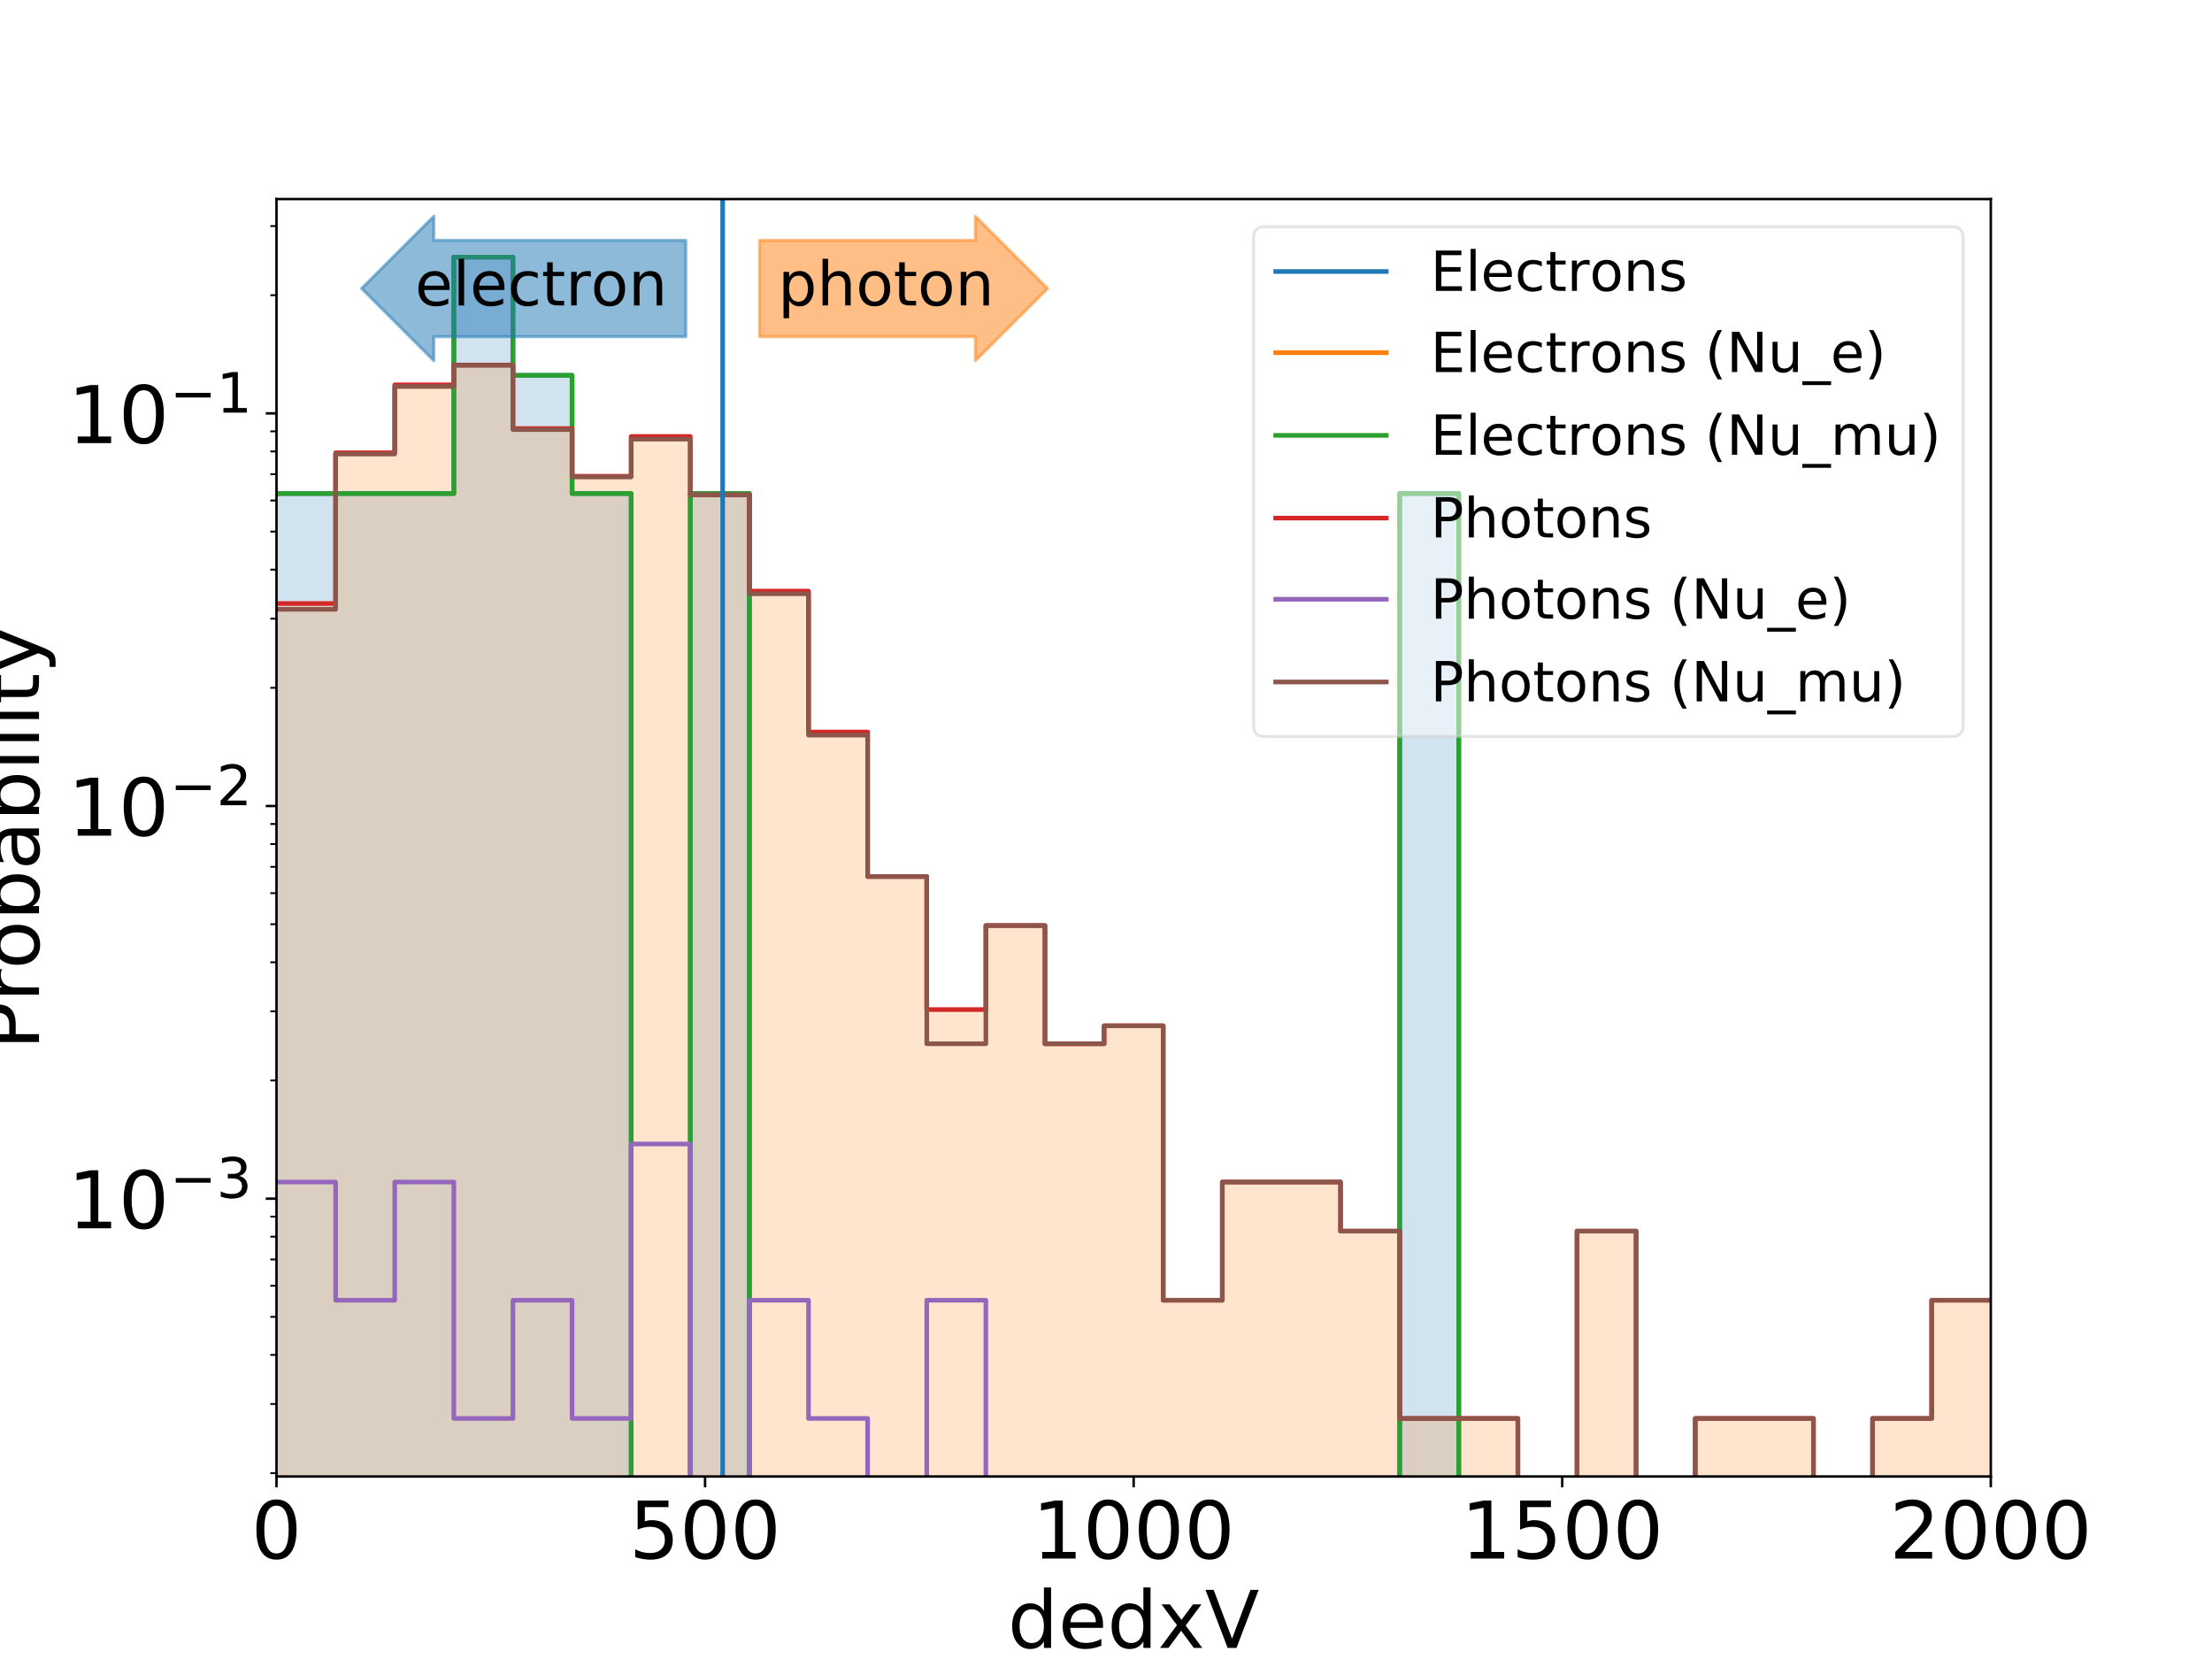 <?xml version="1.0" encoding="utf-8" standalone="no"?>
<!DOCTYPE svg PUBLIC "-//W3C//DTD SVG 1.1//EN"
  "http://www.w3.org/Graphics/SVG/1.1/DTD/svg11.dtd">
<!-- Created with matplotlib (https://matplotlib.org/) -->
<svg height="540pt" version="1.1" viewBox="0 0 720 540" width="720pt" xmlns="http://www.w3.org/2000/svg" xmlns:xlink="http://www.w3.org/1999/xlink">
 <defs>
  <style type="text/css">
*{stroke-linecap:butt;stroke-linejoin:round;}
  </style>
 </defs>
 <g id="figure_1">
  <g id="patch_1">
   <path d="M 0 540 
L 720 540 
L 720 0 
L 0 0 
z
" style="fill:#ffffff;"/>
  </g>
  <g id="axes_1">
   <g id="patch_2">
    <path d="M 90 480.6 
L 648 480.6 
L 648 64.8 
L 90 64.8 
z
" style="fill:#ffffff;"/>
   </g>
   <g id="patch_3">
    <path clip-path="url(#pe521e9d5ad)" d="M 90 127807.599 
L 90 160.644 
L 109.241 160.644 
L 109.241 160.644 
L 128.483 160.644 
L 128.483 160.644 
L 147.724 160.644 
L 147.724 83.7 
L 166.966 83.7 
L 166.966 122.172 
L 186.207 122.172 
L 186.207 160.644 
L 205.448 160.644 
L 205.448 127807.599 
L 224.69 127807.599 
L 224.69 160.644 
L 243.931 160.644 
L 243.931 127807.599 
L 263.172 127807.599 
L 263.172 127807.599 
L 282.414 127807.599 
L 282.414 127807.599 
L 301.655 127807.599 
L 301.655 127807.599 
L 320.897 127807.599 
L 320.897 127807.599 
L 340.138 127807.599 
L 340.138 127807.599 
L 359.379 127807.599 
L 359.379 127807.599 
L 378.621 127807.599 
L 378.621 127807.599 
L 397.862 127807.599 
L 397.862 127807.599 
L 417.103 127807.599 
L 417.103 127807.599 
L 436.345 127807.599 
L 436.345 127807.599 
L 455.586 127807.599 
L 455.586 160.644 
L 474.828 160.644 
L 474.828 127807.599 
L 494.069 127807.599 
L 494.069 127807.599 
L 513.31 127807.599 
L 513.31 127807.599 
L 532.552 127807.599 
L 532.552 127807.599 
L 551.793 127807.599 
L 551.793 127807.599 
L 571.034 127807.599 
L 571.034 127807.599 
L 590.276 127807.599 
L 590.276 127807.599 
L 609.517 127807.599 
L 609.517 127807.599 
L 628.759 127807.599 
L 628.759 127807.599 
L 648 127807.599 
L 648 127807.599 
z
" style="fill:#1f77b4;opacity:0.2;"/>
   </g>
   <g id="patch_4">
    <path clip-path="url(#pe521e9d5ad)" d="M 90 127807.599 
L 90 196.443 
L 109.241 196.443 
L 109.241 147.388 
L 128.483 147.388 
L 128.483 125.27 
L 147.724 125.27 
L 147.724 118.804 
L 166.966 118.804 
L 166.966 139.496 
L 186.207 139.496 
L 186.207 155.02 
L 205.448 155.02 
L 205.448 142.063 
L 224.69 142.063 
L 224.69 161.089 
L 243.931 161.089 
L 243.931 192.397 
L 263.172 192.397 
L 263.172 238.28 
L 282.414 238.28 
L 282.414 285.308 
L 301.655 285.308 
L 301.655 328.609 
L 320.897 328.609 
L 320.897 301.275 
L 340.138 301.275 
L 340.138 339.747 
L 359.379 339.747 
L 359.379 333.899 
L 378.621 333.899 
L 378.621 423.228 
L 397.862 423.228 
L 397.862 384.756 
L 417.103 384.756 
L 417.103 384.756 
L 436.345 384.756 
L 436.345 400.724 
L 455.586 400.724 
L 455.586 461.7 
L 474.828 461.7 
L 474.828 461.7 
L 494.069 461.7 
L 494.069 127807.599 
L 513.31 127807.599 
L 513.31 400.724 
L 532.552 400.724 
L 532.552 127807.599 
L 551.793 127807.599 
L 551.793 461.7 
L 571.034 461.7 
L 571.034 461.7 
L 590.276 461.7 
L 590.276 127807.599 
L 609.517 127807.599 
L 609.517 461.7 
L 628.759 461.7 
L 628.759 423.228 
L 648 423.228 
L 648 127807.599 
z
" style="fill:#ff7f0e;opacity:0.2;"/>
   </g>
   <g id="matplotlib.axis_1">
    <g id="xtick_1">
     <g id="line2d_1">
      <defs>
       <path d="M 0 0 
L 0 3.5 
" id="mae677c2a69" style="stroke:#000000;stroke-width:0.8;"/>
      </defs>
      <g>
       <use style="stroke:#000000;stroke-width:0.8;" x="90" xlink:href="#mae677c2a69" y="480.6"/>
      </g>
     </g>
     <g id="text_1">
      <!-- 0 -->
      <defs>
       <path d="M 31.781 66.406 
Q 24.172 66.406 20.328 58.906 
Q 16.5 51.422 16.5 36.375 
Q 16.5 21.391 20.328 13.891 
Q 24.172 6.391 31.781 6.391 
Q 39.453 6.391 43.281 13.891 
Q 47.125 21.391 47.125 36.375 
Q 47.125 51.422 43.281 58.906 
Q 39.453 66.406 31.781 66.406 
z
M 31.781 74.219 
Q 44.047 74.219 50.516 64.516 
Q 56.984 54.828 56.984 36.375 
Q 56.984 17.969 50.516 8.266 
Q 44.047 -1.422 31.781 -1.422 
Q 19.531 -1.422 13.062 8.266 
Q 6.594 17.969 6.594 36.375 
Q 6.594 54.828 13.062 64.516 
Q 19.531 74.219 31.781 74.219 
z
" id="DejaVuSans-48"/>
      </defs>
      <g transform="translate(81.754 507.295)scale(0.259 -0.259)">
       <use xlink:href="#DejaVuSans-48"/>
      </g>
     </g>
    </g>
    <g id="xtick_2">
     <g id="line2d_2">
      <g>
       <use style="stroke:#000000;stroke-width:0.8;" x="229.5" xlink:href="#mae677c2a69" y="480.6"/>
      </g>
     </g>
     <g id="text_2">
      <!-- 500 -->
      <defs>
       <path d="M 10.797 72.906 
L 49.516 72.906 
L 49.516 64.594 
L 19.828 64.594 
L 19.828 46.734 
Q 21.969 47.469 24.109 47.828 
Q 26.266 48.188 28.422 48.188 
Q 40.625 48.188 47.75 41.5 
Q 54.891 34.812 54.891 23.391 
Q 54.891 11.625 47.562 5.094 
Q 40.234 -1.422 26.906 -1.422 
Q 22.312 -1.422 17.547 -0.641 
Q 12.797 0.141 7.719 1.703 
L 7.719 11.625 
Q 12.109 9.234 16.797 8.062 
Q 21.484 6.891 26.703 6.891 
Q 35.156 6.891 40.078 11.328 
Q 45.016 15.766 45.016 23.391 
Q 45.016 31 40.078 35.438 
Q 35.156 39.891 26.703 39.891 
Q 22.75 39.891 18.812 39.016 
Q 14.891 38.141 10.797 36.281 
z
" id="DejaVuSans-53"/>
      </defs>
      <g transform="translate(204.763 507.295)scale(0.259 -0.259)">
       <use xlink:href="#DejaVuSans-53"/>
       <use x="63.623" xlink:href="#DejaVuSans-48"/>
       <use x="127.246" xlink:href="#DejaVuSans-48"/>
      </g>
     </g>
    </g>
    <g id="xtick_3">
     <g id="line2d_3">
      <g>
       <use style="stroke:#000000;stroke-width:0.8;" x="369" xlink:href="#mae677c2a69" y="480.6"/>
      </g>
     </g>
     <g id="text_3">
      <!-- 1000 -->
      <defs>
       <path d="M 12.406 8.297 
L 28.516 8.297 
L 28.516 63.922 
L 10.984 60.406 
L 10.984 69.391 
L 28.422 72.906 
L 38.281 72.906 
L 38.281 8.297 
L 54.391 8.297 
L 54.391 0 
L 12.406 0 
z
" id="DejaVuSans-49"/>
      </defs>
      <g transform="translate(336.017 507.295)scale(0.259 -0.259)">
       <use xlink:href="#DejaVuSans-49"/>
       <use x="63.623" xlink:href="#DejaVuSans-48"/>
       <use x="127.246" xlink:href="#DejaVuSans-48"/>
       <use x="190.869" xlink:href="#DejaVuSans-48"/>
      </g>
     </g>
    </g>
    <g id="xtick_4">
     <g id="line2d_4">
      <g>
       <use style="stroke:#000000;stroke-width:0.8;" x="508.5" xlink:href="#mae677c2a69" y="480.6"/>
      </g>
     </g>
     <g id="text_4">
      <!-- 1500 -->
      <g transform="translate(475.517 507.295)scale(0.259 -0.259)">
       <use xlink:href="#DejaVuSans-49"/>
       <use x="63.623" xlink:href="#DejaVuSans-53"/>
       <use x="127.246" xlink:href="#DejaVuSans-48"/>
       <use x="190.869" xlink:href="#DejaVuSans-48"/>
      </g>
     </g>
    </g>
    <g id="xtick_5">
     <g id="line2d_5">
      <g>
       <use style="stroke:#000000;stroke-width:0.8;" x="648" xlink:href="#mae677c2a69" y="480.6"/>
      </g>
     </g>
     <g id="text_5">
      <!-- 2000 -->
      <defs>
       <path d="M 19.188 8.297 
L 53.609 8.297 
L 53.609 0 
L 7.328 0 
L 7.328 8.297 
Q 12.938 14.109 22.625 23.891 
Q 32.328 33.688 34.812 36.531 
Q 39.547 41.844 41.422 45.531 
Q 43.312 49.219 43.312 52.781 
Q 43.312 58.594 39.234 62.25 
Q 35.156 65.922 28.609 65.922 
Q 23.969 65.922 18.812 64.312 
Q 13.672 62.703 7.812 59.422 
L 7.812 69.391 
Q 13.766 71.781 18.938 73 
Q 24.125 74.219 28.422 74.219 
Q 39.75 74.219 46.484 68.547 
Q 53.219 62.891 53.219 53.422 
Q 53.219 48.922 51.531 44.891 
Q 49.859 40.875 45.406 35.406 
Q 44.188 33.984 37.641 27.219 
Q 31.109 20.453 19.188 8.297 
z
" id="DejaVuSans-50"/>
      </defs>
      <g transform="translate(615.017 507.295)scale(0.259 -0.259)">
       <use xlink:href="#DejaVuSans-50"/>
       <use x="63.623" xlink:href="#DejaVuSans-48"/>
       <use x="127.246" xlink:href="#DejaVuSans-48"/>
       <use x="190.869" xlink:href="#DejaVuSans-48"/>
      </g>
     </g>
    </g>
    <g id="text_6">
     <!-- dedxV -->
     <defs>
      <path d="M 45.406 46.391 
L 45.406 75.984 
L 54.391 75.984 
L 54.391 0 
L 45.406 0 
L 45.406 8.203 
Q 42.578 3.328 38.25 0.953 
Q 33.938 -1.422 27.875 -1.422 
Q 17.969 -1.422 11.734 6.484 
Q 5.516 14.406 5.516 27.297 
Q 5.516 40.188 11.734 48.094 
Q 17.969 56 27.875 56 
Q 33.938 56 38.25 53.625 
Q 42.578 51.266 45.406 46.391 
z
M 14.797 27.297 
Q 14.797 17.391 18.875 11.75 
Q 22.953 6.109 30.078 6.109 
Q 37.203 6.109 41.297 11.75 
Q 45.406 17.391 45.406 27.297 
Q 45.406 37.203 41.297 42.844 
Q 37.203 48.484 30.078 48.484 
Q 22.953 48.484 18.875 42.844 
Q 14.797 37.203 14.797 27.297 
z
" id="DejaVuSans-100"/>
      <path d="M 56.203 29.594 
L 56.203 25.203 
L 14.891 25.203 
Q 15.484 15.922 20.484 11.062 
Q 25.484 6.203 34.422 6.203 
Q 39.594 6.203 44.453 7.469 
Q 49.312 8.734 54.109 11.281 
L 54.109 2.781 
Q 49.266 0.734 44.188 -0.344 
Q 39.109 -1.422 33.891 -1.422 
Q 20.797 -1.422 13.156 6.188 
Q 5.516 13.812 5.516 26.812 
Q 5.516 40.234 12.766 48.109 
Q 20.016 56 32.328 56 
Q 43.359 56 49.781 48.891 
Q 56.203 41.797 56.203 29.594 
z
M 47.219 32.234 
Q 47.125 39.594 43.094 43.984 
Q 39.062 48.391 32.422 48.391 
Q 24.906 48.391 20.391 44.141 
Q 15.875 39.891 15.188 32.172 
z
" id="DejaVuSans-101"/>
      <path d="M 54.891 54.688 
L 35.109 28.078 
L 55.906 0 
L 45.312 0 
L 29.391 21.484 
L 13.484 0 
L 2.875 0 
L 24.125 28.609 
L 4.688 54.688 
L 15.281 54.688 
L 29.781 35.203 
L 44.281 54.688 
z
" id="DejaVuSans-120"/>
      <path d="M 28.609 0 
L 0.781 72.906 
L 11.078 72.906 
L 34.188 11.531 
L 57.328 72.906 
L 67.578 72.906 
L 39.797 0 
z
" id="DejaVuSans-86"/>
     </defs>
     <g transform="translate(328.034 536.381)scale(0.259 -0.259)">
      <use xlink:href="#DejaVuSans-100"/>
      <use x="63.477" xlink:href="#DejaVuSans-101"/>
      <use x="125" xlink:href="#DejaVuSans-100"/>
      <use x="188.477" xlink:href="#DejaVuSans-120"/>
      <use x="247.656" xlink:href="#DejaVuSans-86"/>
     </g>
    </g>
   </g>
   <g id="matplotlib.axis_2">
    <g id="ytick_1">
     <g id="line2d_6">
      <defs>
       <path d="M 0 0 
L -3.5 0 
" id="m6e19705931" style="stroke:#000000;stroke-width:0.8;"/>
      </defs>
      <g>
       <use style="stroke:#000000;stroke-width:0.8;" x="90" xlink:href="#m6e19705931" y="390.159"/>
      </g>
     </g>
     <g id="text_7">
      <!-- $\mathdefault{10^{-3}}$ -->
      <defs>
       <path d="M 10.594 35.5 
L 73.188 35.5 
L 73.188 27.203 
L 10.594 27.203 
z
" id="DejaVuSans-8722"/>
       <path d="M 40.578 39.312 
Q 47.656 37.797 51.625 33 
Q 55.609 28.219 55.609 21.188 
Q 55.609 10.406 48.188 4.484 
Q 40.766 -1.422 27.094 -1.422 
Q 22.516 -1.422 17.656 -0.516 
Q 12.797 0.391 7.625 2.203 
L 7.625 11.719 
Q 11.719 9.328 16.594 8.109 
Q 21.484 6.891 26.812 6.891 
Q 36.078 6.891 40.938 10.547 
Q 45.797 14.203 45.797 21.188 
Q 45.797 27.641 41.281 31.266 
Q 36.766 34.906 28.719 34.906 
L 20.219 34.906 
L 20.219 43.016 
L 29.109 43.016 
Q 36.375 43.016 40.234 45.922 
Q 44.094 48.828 44.094 54.297 
Q 44.094 59.906 40.109 62.906 
Q 36.141 65.922 28.719 65.922 
Q 24.656 65.922 20.016 65.031 
Q 15.375 64.156 9.812 62.312 
L 9.812 71.094 
Q 15.438 72.656 20.344 73.438 
Q 25.25 74.219 29.594 74.219 
Q 40.828 74.219 47.359 69.109 
Q 53.906 64.016 53.906 55.328 
Q 53.906 49.266 50.438 45.094 
Q 46.969 40.922 40.578 39.312 
z
" id="DejaVuSans-51"/>
      </defs>
      <g transform="translate(22.088 400.006)scale(0.259 -0.259)">
       <use transform="translate(0 0.766)" xlink:href="#DejaVuSans-49"/>
       <use transform="translate(63.623 0.766)" xlink:href="#DejaVuSans-48"/>
       <use transform="translate(128.203 39.047)scale(0.7)" xlink:href="#DejaVuSans-8722"/>
       <use transform="translate(186.855 39.047)scale(0.7)" xlink:href="#DejaVuSans-51"/>
      </g>
     </g>
    </g>
    <g id="ytick_2">
     <g id="line2d_7">
      <g>
       <use style="stroke:#000000;stroke-width:0.8;" x="90" xlink:href="#m6e19705931" y="262.358"/>
      </g>
     </g>
     <g id="text_8">
      <!-- $\mathdefault{10^{-2}}$ -->
      <g transform="translate(22.088 272.205)scale(0.259 -0.259)">
       <use transform="translate(0 0.766)" xlink:href="#DejaVuSans-49"/>
       <use transform="translate(63.623 0.766)" xlink:href="#DejaVuSans-48"/>
       <use transform="translate(128.203 39.047)scale(0.7)" xlink:href="#DejaVuSans-8722"/>
       <use transform="translate(186.855 39.047)scale(0.7)" xlink:href="#DejaVuSans-50"/>
      </g>
     </g>
    </g>
    <g id="ytick_3">
     <g id="line2d_8">
      <g>
       <use style="stroke:#000000;stroke-width:0.8;" x="90" xlink:href="#m6e19705931" y="134.557"/>
      </g>
     </g>
     <g id="text_9">
      <!-- $\mathdefault{10^{-1}}$ -->
      <g transform="translate(22.088 144.405)scale(0.259 -0.259)">
       <use transform="translate(0 0.684)" xlink:href="#DejaVuSans-49"/>
       <use transform="translate(63.623 0.684)" xlink:href="#DejaVuSans-48"/>
       <use transform="translate(128.203 38.966)scale(0.7)" xlink:href="#DejaVuSans-8722"/>
       <use transform="translate(186.855 38.966)scale(0.7)" xlink:href="#DejaVuSans-49"/>
      </g>
     </g>
    </g>
    <g id="ytick_4">
     <g id="line2d_9">
      <defs>
       <path d="M 0 0 
L -2 0 
" id="ma93028cc2f" style="stroke:#000000;stroke-width:0.6;"/>
      </defs>
      <g>
       <use style="stroke:#000000;stroke-width:0.6;" x="90" xlink:href="#ma93028cc2f" y="479.488"/>
      </g>
     </g>
    </g>
    <g id="ytick_5">
     <g id="line2d_10">
      <g>
       <use style="stroke:#000000;stroke-width:0.6;" x="90" xlink:href="#ma93028cc2f" y="456.983"/>
      </g>
     </g>
    </g>
    <g id="ytick_6">
     <g id="line2d_11">
      <g>
       <use style="stroke:#000000;stroke-width:0.6;" x="90" xlink:href="#ma93028cc2f" y="441.016"/>
      </g>
     </g>
    </g>
    <g id="ytick_7">
     <g id="line2d_12">
      <g>
       <use style="stroke:#000000;stroke-width:0.6;" x="90" xlink:href="#ma93028cc2f" y="428.631"/>
      </g>
     </g>
    </g>
    <g id="ytick_8">
     <g id="line2d_13">
      <g>
       <use style="stroke:#000000;stroke-width:0.6;" x="90" xlink:href="#ma93028cc2f" y="418.511"/>
      </g>
     </g>
    </g>
    <g id="ytick_9">
     <g id="line2d_14">
      <g>
       <use style="stroke:#000000;stroke-width:0.6;" x="90" xlink:href="#ma93028cc2f" y="409.955"/>
      </g>
     </g>
    </g>
    <g id="ytick_10">
     <g id="line2d_15">
      <g>
       <use style="stroke:#000000;stroke-width:0.6;" x="90" xlink:href="#ma93028cc2f" y="402.544"/>
      </g>
     </g>
    </g>
    <g id="ytick_11">
     <g id="line2d_16">
      <g>
       <use style="stroke:#000000;stroke-width:0.6;" x="90" xlink:href="#ma93028cc2f" y="396.007"/>
      </g>
     </g>
    </g>
    <g id="ytick_12">
     <g id="line2d_17">
      <g>
       <use style="stroke:#000000;stroke-width:0.6;" x="90" xlink:href="#ma93028cc2f" y="351.687"/>
      </g>
     </g>
    </g>
    <g id="ytick_13">
     <g id="line2d_18">
      <g>
       <use style="stroke:#000000;stroke-width:0.6;" x="90" xlink:href="#ma93028cc2f" y="329.182"/>
      </g>
     </g>
    </g>
    <g id="ytick_14">
     <g id="line2d_19">
      <g>
       <use style="stroke:#000000;stroke-width:0.6;" x="90" xlink:href="#ma93028cc2f" y="313.215"/>
      </g>
     </g>
    </g>
    <g id="ytick_15">
     <g id="line2d_20">
      <g>
       <use style="stroke:#000000;stroke-width:0.6;" x="90" xlink:href="#ma93028cc2f" y="300.83"/>
      </g>
     </g>
    </g>
    <g id="ytick_16">
     <g id="line2d_21">
      <g>
       <use style="stroke:#000000;stroke-width:0.6;" x="90" xlink:href="#ma93028cc2f" y="290.71"/>
      </g>
     </g>
    </g>
    <g id="ytick_17">
     <g id="line2d_22">
      <g>
       <use style="stroke:#000000;stroke-width:0.6;" x="90" xlink:href="#ma93028cc2f" y="282.155"/>
      </g>
     </g>
    </g>
    <g id="ytick_18">
     <g id="line2d_23">
      <g>
       <use style="stroke:#000000;stroke-width:0.6;" x="90" xlink:href="#ma93028cc2f" y="274.743"/>
      </g>
     </g>
    </g>
    <g id="ytick_19">
     <g id="line2d_24">
      <g>
       <use style="stroke:#000000;stroke-width:0.6;" x="90" xlink:href="#ma93028cc2f" y="268.206"/>
      </g>
     </g>
    </g>
    <g id="ytick_20">
     <g id="line2d_25">
      <g>
       <use style="stroke:#000000;stroke-width:0.6;" x="90" xlink:href="#ma93028cc2f" y="223.886"/>
      </g>
     </g>
    </g>
    <g id="ytick_21">
     <g id="line2d_26">
      <g>
       <use style="stroke:#000000;stroke-width:0.6;" x="90" xlink:href="#ma93028cc2f" y="201.381"/>
      </g>
     </g>
    </g>
    <g id="ytick_22">
     <g id="line2d_27">
      <g>
       <use style="stroke:#000000;stroke-width:0.6;" x="90" xlink:href="#ma93028cc2f" y="185.414"/>
      </g>
     </g>
    </g>
    <g id="ytick_23">
     <g id="line2d_28">
      <g>
       <use style="stroke:#000000;stroke-width:0.6;" x="90" xlink:href="#ma93028cc2f" y="173.029"/>
      </g>
     </g>
    </g>
    <g id="ytick_24">
     <g id="line2d_29">
      <g>
       <use style="stroke:#000000;stroke-width:0.6;" x="90" xlink:href="#ma93028cc2f" y="162.91"/>
      </g>
     </g>
    </g>
    <g id="ytick_25">
     <g id="line2d_30">
      <g>
       <use style="stroke:#000000;stroke-width:0.6;" x="90" xlink:href="#ma93028cc2f" y="154.354"/>
      </g>
     </g>
    </g>
    <g id="ytick_26">
     <g id="line2d_31">
      <g>
       <use style="stroke:#000000;stroke-width:0.6;" x="90" xlink:href="#ma93028cc2f" y="146.942"/>
      </g>
     </g>
    </g>
    <g id="ytick_27">
     <g id="line2d_32">
      <g>
       <use style="stroke:#000000;stroke-width:0.6;" x="90" xlink:href="#ma93028cc2f" y="140.405"/>
      </g>
     </g>
    </g>
    <g id="ytick_28">
     <g id="line2d_33">
      <g>
       <use style="stroke:#000000;stroke-width:0.6;" x="90" xlink:href="#ma93028cc2f" y="96.085"/>
      </g>
     </g>
    </g>
    <g id="ytick_29">
     <g id="line2d_34">
      <g>
       <use style="stroke:#000000;stroke-width:0.6;" x="90" xlink:href="#ma93028cc2f" y="73.581"/>
      </g>
     </g>
    </g>
    <g id="text_10">
     <!-- Probability -->
     <defs>
      <path d="M 19.672 64.797 
L 19.672 37.406 
L 32.078 37.406 
Q 38.969 37.406 42.719 40.969 
Q 46.484 44.531 46.484 51.125 
Q 46.484 57.672 42.719 61.234 
Q 38.969 64.797 32.078 64.797 
z
M 9.812 72.906 
L 32.078 72.906 
Q 44.344 72.906 50.609 67.359 
Q 56.891 61.812 56.891 51.125 
Q 56.891 40.328 50.609 34.812 
Q 44.344 29.297 32.078 29.297 
L 19.672 29.297 
L 19.672 0 
L 9.812 0 
z
" id="DejaVuSans-80"/>
      <path d="M 41.109 46.297 
Q 39.594 47.172 37.812 47.578 
Q 36.031 48 33.891 48 
Q 26.266 48 22.188 43.047 
Q 18.109 38.094 18.109 28.812 
L 18.109 0 
L 9.078 0 
L 9.078 54.688 
L 18.109 54.688 
L 18.109 46.188 
Q 20.953 51.172 25.484 53.578 
Q 30.031 56 36.531 56 
Q 37.453 56 38.578 55.875 
Q 39.703 55.766 41.062 55.516 
z
" id="DejaVuSans-114"/>
      <path d="M 30.609 48.391 
Q 23.391 48.391 19.188 42.75 
Q 14.984 37.109 14.984 27.297 
Q 14.984 17.484 19.156 11.844 
Q 23.344 6.203 30.609 6.203 
Q 37.797 6.203 41.984 11.859 
Q 46.188 17.531 46.188 27.297 
Q 46.188 37.016 41.984 42.703 
Q 37.797 48.391 30.609 48.391 
z
M 30.609 56 
Q 42.328 56 49.016 48.375 
Q 55.719 40.766 55.719 27.297 
Q 55.719 13.875 49.016 6.219 
Q 42.328 -1.422 30.609 -1.422 
Q 18.844 -1.422 12.172 6.219 
Q 5.516 13.875 5.516 27.297 
Q 5.516 40.766 12.172 48.375 
Q 18.844 56 30.609 56 
z
" id="DejaVuSans-111"/>
      <path d="M 48.688 27.297 
Q 48.688 37.203 44.609 42.844 
Q 40.531 48.484 33.406 48.484 
Q 26.266 48.484 22.188 42.844 
Q 18.109 37.203 18.109 27.297 
Q 18.109 17.391 22.188 11.75 
Q 26.266 6.109 33.406 6.109 
Q 40.531 6.109 44.609 11.75 
Q 48.688 17.391 48.688 27.297 
z
M 18.109 46.391 
Q 20.953 51.266 25.266 53.625 
Q 29.594 56 35.594 56 
Q 45.562 56 51.781 48.094 
Q 58.016 40.188 58.016 27.297 
Q 58.016 14.406 51.781 6.484 
Q 45.562 -1.422 35.594 -1.422 
Q 29.594 -1.422 25.266 0.953 
Q 20.953 3.328 18.109 8.203 
L 18.109 0 
L 9.078 0 
L 9.078 75.984 
L 18.109 75.984 
z
" id="DejaVuSans-98"/>
      <path d="M 34.281 27.484 
Q 23.391 27.484 19.188 25 
Q 14.984 22.516 14.984 16.5 
Q 14.984 11.719 18.141 8.906 
Q 21.297 6.109 26.703 6.109 
Q 34.188 6.109 38.703 11.406 
Q 43.219 16.703 43.219 25.484 
L 43.219 27.484 
z
M 52.203 31.203 
L 52.203 0 
L 43.219 0 
L 43.219 8.297 
Q 40.141 3.328 35.547 0.953 
Q 30.953 -1.422 24.312 -1.422 
Q 15.922 -1.422 10.953 3.297 
Q 6 8.016 6 15.922 
Q 6 25.141 12.172 29.828 
Q 18.359 34.516 30.609 34.516 
L 43.219 34.516 
L 43.219 35.406 
Q 43.219 41.609 39.141 45 
Q 35.062 48.391 27.688 48.391 
Q 23 48.391 18.547 47.266 
Q 14.109 46.141 10.016 43.891 
L 10.016 52.203 
Q 14.938 54.109 19.578 55.047 
Q 24.219 56 28.609 56 
Q 40.484 56 46.344 49.844 
Q 52.203 43.703 52.203 31.203 
z
" id="DejaVuSans-97"/>
      <path d="M 9.422 54.688 
L 18.406 54.688 
L 18.406 0 
L 9.422 0 
z
M 9.422 75.984 
L 18.406 75.984 
L 18.406 64.594 
L 9.422 64.594 
z
" id="DejaVuSans-105"/>
      <path d="M 9.422 75.984 
L 18.406 75.984 
L 18.406 0 
L 9.422 0 
z
" id="DejaVuSans-108"/>
      <path d="M 18.312 70.219 
L 18.312 54.688 
L 36.812 54.688 
L 36.812 47.703 
L 18.312 47.703 
L 18.312 18.016 
Q 18.312 11.328 20.141 9.422 
Q 21.969 7.516 27.594 7.516 
L 36.812 7.516 
L 36.812 0 
L 27.594 0 
Q 17.188 0 13.234 3.875 
Q 9.281 7.766 9.281 18.016 
L 9.281 47.703 
L 2.688 47.703 
L 2.688 54.688 
L 9.281 54.688 
L 9.281 70.219 
z
" id="DejaVuSans-116"/>
      <path d="M 32.172 -5.078 
Q 28.375 -14.844 24.75 -17.812 
Q 21.141 -20.797 15.094 -20.797 
L 7.906 -20.797 
L 7.906 -13.281 
L 13.188 -13.281 
Q 16.891 -13.281 18.938 -11.516 
Q 21 -9.766 23.484 -3.219 
L 25.094 0.875 
L 2.984 54.688 
L 12.5 54.688 
L 29.594 11.922 
L 46.688 54.688 
L 56.203 54.688 
z
" id="DejaVuSans-121"/>
     </defs>
     <g transform="translate(12.697 341.716)rotate(-90)scale(0.259 -0.259)">
      <use xlink:href="#DejaVuSans-80"/>
      <use x="60.287" xlink:href="#DejaVuSans-114"/>
      <use x="101.369" xlink:href="#DejaVuSans-111"/>
      <use x="162.551" xlink:href="#DejaVuSans-98"/>
      <use x="226.027" xlink:href="#DejaVuSans-97"/>
      <use x="287.307" xlink:href="#DejaVuSans-98"/>
      <use x="350.783" xlink:href="#DejaVuSans-105"/>
      <use x="378.566" xlink:href="#DejaVuSans-108"/>
      <use x="406.35" xlink:href="#DejaVuSans-105"/>
      <use x="434.133" xlink:href="#DejaVuSans-116"/>
      <use x="473.342" xlink:href="#DejaVuSans-121"/>
     </g>
    </g>
   </g>
   <g id="line2d_35">
    <path clip-path="url(#pe521e9d5ad)" d="M 90 160.644 
L 109.241 160.644 
L 109.241 160.644 
L 128.483 160.644 
L 128.483 160.644 
L 147.724 160.644 
L 147.724 83.7 
L 166.966 83.7 
L 166.966 122.172 
L 186.207 122.172 
L 186.207 160.644 
L 205.448 160.644 
L 205.448 541 
M 224.69 541 
L 224.69 160.644 
L 243.931 160.644 
L 243.931 541 
M 455.586 541 
L 455.586 160.644 
L 474.828 160.644 
L 474.828 541 
" style="fill:none;stroke:#1f77b4;stroke-linecap:square;stroke-width:1.5;"/>
   </g>
   <g id="line2d_36">
    <path clip-path="url(#pe521e9d5ad)" style="fill:none;stroke:#ff7f0e;stroke-linecap:square;stroke-width:1.5;"/>
   </g>
   <g id="line2d_37">
    <path clip-path="url(#pe521e9d5ad)" d="M 90 160.644 
L 109.241 160.644 
L 109.241 160.644 
L 128.483 160.644 
L 128.483 160.644 
L 147.724 160.644 
L 147.724 83.7 
L 166.966 83.7 
L 166.966 122.172 
L 186.207 122.172 
L 186.207 160.644 
L 205.448 160.644 
L 205.448 541 
M 224.69 541 
L 224.69 160.644 
L 243.931 160.644 
L 243.931 541 
M 455.586 541 
L 455.586 160.644 
L 474.828 160.644 
L 474.828 541 
" style="fill:none;stroke:#2ca02c;stroke-linecap:square;stroke-width:1.5;"/>
   </g>
   <g id="line2d_38">
    <path clip-path="url(#pe521e9d5ad)" d="M 90 196.443 
L 109.241 196.443 
L 109.241 147.388 
L 128.483 147.388 
L 128.483 125.27 
L 147.724 125.27 
L 147.724 118.804 
L 166.966 118.804 
L 166.966 139.496 
L 186.207 139.496 
L 186.207 155.02 
L 205.448 155.02 
L 205.448 142.063 
L 224.69 142.063 
L 224.69 161.089 
L 243.931 161.089 
L 243.931 192.397 
L 263.172 192.397 
L 263.172 238.28 
L 282.414 238.28 
L 282.414 285.308 
L 301.655 285.308 
L 301.655 328.609 
L 320.897 328.609 
L 320.897 301.275 
L 340.138 301.275 
L 340.138 339.747 
L 359.379 339.747 
L 359.379 333.899 
L 378.621 333.899 
L 378.621 423.228 
L 397.862 423.228 
L 397.862 384.756 
L 417.103 384.756 
L 417.103 384.756 
L 436.345 384.756 
L 436.345 400.724 
L 455.586 400.724 
L 455.586 461.7 
L 474.828 461.7 
L 474.828 461.7 
L 494.069 461.7 
L 494.069 541 
M 513.31 541 
L 513.31 400.724 
L 532.552 400.724 
L 532.552 541 
M 551.793 541 
L 551.793 461.7 
L 571.034 461.7 
L 571.034 461.7 
L 590.276 461.7 
L 590.276 541 
M 609.517 541 
L 609.517 461.7 
L 628.759 461.7 
L 628.759 423.228 
L 648 423.228 
" style="fill:none;stroke:#d62728;stroke-linecap:square;stroke-width:1.5;"/>
   </g>
   <g id="line2d_39">
    <path clip-path="url(#pe521e9d5ad)" d="M 90 384.756 
L 109.241 384.756 
L 109.241 423.228 
L 128.483 423.228 
L 128.483 384.756 
L 147.724 384.756 
L 147.724 461.7 
L 166.966 461.7 
L 166.966 423.228 
L 186.207 423.228 
L 186.207 461.7 
L 205.448 461.7 
L 205.448 372.371 
L 224.69 372.371 
L 224.69 541 
M 243.931 541 
L 243.931 423.228 
L 263.172 423.228 
L 263.172 461.7 
L 282.414 461.7 
L 282.414 541 
M 301.655 541 
L 301.655 423.228 
L 320.897 423.228 
L 320.897 541 
" style="fill:none;stroke:#9467bd;stroke-linecap:square;stroke-width:1.5;"/>
   </g>
   <g id="line2d_40">
    <path clip-path="url(#pe521e9d5ad)" d="M 90 198.341 
L 109.241 198.341 
L 109.241 147.774 
L 128.483 147.774 
L 128.483 125.79 
L 147.724 125.79 
L 147.724 118.92 
L 166.966 118.92 
L 166.966 139.832 
L 186.207 139.832 
L 186.207 155.241 
L 205.448 155.241 
L 205.448 142.945 
L 224.69 142.945 
L 224.69 161.089 
L 243.931 161.089 
L 243.931 193.271 
L 263.172 193.271 
L 263.172 239.28 
L 282.414 239.28 
L 282.414 285.308 
L 301.655 285.308 
L 301.655 339.747 
L 320.897 339.747 
L 320.897 301.275 
L 340.138 301.275 
L 340.138 339.747 
L 359.379 339.747 
L 359.379 333.899 
L 378.621 333.899 
L 378.621 423.228 
L 397.862 423.228 
L 397.862 384.756 
L 417.103 384.756 
L 417.103 384.756 
L 436.345 384.756 
L 436.345 400.724 
L 455.586 400.724 
L 455.586 461.7 
L 474.828 461.7 
L 474.828 461.7 
L 494.069 461.7 
L 494.069 541 
M 513.31 541 
L 513.31 400.724 
L 532.552 400.724 
L 532.552 541 
M 551.793 541 
L 551.793 461.7 
L 571.034 461.7 
L 571.034 461.7 
L 590.276 461.7 
L 590.276 541 
M 609.517 541 
L 609.517 461.7 
L 628.759 461.7 
L 628.759 423.228 
L 648 423.228 
" style="fill:none;stroke:#8c564b;stroke-linecap:square;stroke-width:1.5;"/>
   </g>
   <g id="line2d_41">
    <path clip-path="url(#pe521e9d5ad)" d="M 235.225 480.6 
L 235.225 64.8 
" style="fill:none;stroke:#1f77b4;stroke-linecap:square;stroke-width:1.5;"/>
   </g>
   <g id="patch_5">
    <path d="M 90 480.6 
L 90 64.8 
" style="fill:none;stroke:#000000;stroke-linecap:square;stroke-linejoin:miter;stroke-width:0.8;"/>
   </g>
   <g id="patch_6">
    <path d="M 648 480.6 
L 648 64.8 
" style="fill:none;stroke:#000000;stroke-linecap:square;stroke-linejoin:miter;stroke-width:0.8;"/>
   </g>
   <g id="patch_7">
    <path d="M 90 480.6 
L 648 480.6 
" style="fill:none;stroke:#000000;stroke-linecap:square;stroke-linejoin:miter;stroke-width:0.8;"/>
   </g>
   <g id="patch_8">
    <path d="M 90 64.8 
L 648 64.8 
" style="fill:none;stroke:#000000;stroke-linecap:square;stroke-linejoin:miter;stroke-width:0.8;"/>
   </g>
   <g id="text_11">
    <g id="patch_9">
     <path d="M 317.463 109.584 
L 247.225 109.584 
L 247.225 78.228 
L 317.463 78.228 
L 317.463 70.389 
L 340.98 93.906 
L 317.463 117.423 
L 317.463 109.584 
z
" style="fill:#ff7f0e;opacity:0.5;stroke:#ff7f0e;stroke-linejoin:miter;"/>
    </g>
    <!-- photon -->
    <defs>
     <path d="M 18.109 8.203 
L 18.109 -20.797 
L 9.078 -20.797 
L 9.078 54.688 
L 18.109 54.688 
L 18.109 46.391 
Q 20.953 51.266 25.266 53.625 
Q 29.594 56 35.594 56 
Q 45.562 56 51.781 48.094 
Q 58.016 40.188 58.016 27.297 
Q 58.016 14.406 51.781 6.484 
Q 45.562 -1.422 35.594 -1.422 
Q 29.594 -1.422 25.266 0.953 
Q 20.953 3.328 18.109 8.203 
z
M 48.688 27.297 
Q 48.688 37.203 44.609 42.844 
Q 40.531 48.484 33.406 48.484 
Q 26.266 48.484 22.188 42.844 
Q 18.109 37.203 18.109 27.297 
Q 18.109 17.391 22.188 11.75 
Q 26.266 6.109 33.406 6.109 
Q 40.531 6.109 44.609 11.75 
Q 48.688 17.391 48.688 27.297 
z
" id="DejaVuSans-112"/>
     <path d="M 54.891 33.016 
L 54.891 0 
L 45.906 0 
L 45.906 32.719 
Q 45.906 40.484 42.875 44.328 
Q 39.844 48.188 33.797 48.188 
Q 26.516 48.188 22.312 43.547 
Q 18.109 38.922 18.109 30.906 
L 18.109 0 
L 9.078 0 
L 9.078 75.984 
L 18.109 75.984 
L 18.109 46.188 
Q 21.344 51.125 25.703 53.562 
Q 30.078 56 35.797 56 
Q 45.219 56 50.047 50.172 
Q 54.891 44.344 54.891 33.016 
z
" id="DejaVuSans-104"/>
     <path d="M 54.891 33.016 
L 54.891 0 
L 45.906 0 
L 45.906 32.719 
Q 45.906 40.484 42.875 44.328 
Q 39.844 48.188 33.797 48.188 
Q 26.516 48.188 22.312 43.547 
Q 18.109 38.922 18.109 30.906 
L 18.109 0 
L 9.078 0 
L 9.078 54.688 
L 18.109 54.688 
L 18.109 46.188 
Q 21.344 51.125 25.703 53.562 
Q 30.078 56 35.797 56 
Q 45.219 56 50.047 50.172 
Q 54.891 44.344 54.891 33.016 
z
" id="DejaVuSans-110"/>
    </defs>
    <g transform="translate(253.225 99.425)scale(0.2 -0.2)">
     <use xlink:href="#DejaVuSans-112"/>
     <use x="63.477" xlink:href="#DejaVuSans-104"/>
     <use x="126.855" xlink:href="#DejaVuSans-111"/>
     <use x="188.037" xlink:href="#DejaVuSans-116"/>
     <use x="227.246" xlink:href="#DejaVuSans-111"/>
     <use x="288.428" xlink:href="#DejaVuSans-110"/>
    </g>
   </g>
   <g id="text_12">
    <g id="patch_10">
     <path d="M 141.216 109.584 
L 223.225 109.584 
L 223.225 78.228 
L 141.216 78.228 
L 141.216 70.389 
L 117.698 93.906 
L 141.216 117.423 
L 141.216 109.584 
z
" style="fill:#1f77b4;opacity:0.5;stroke:#1f77b4;stroke-linejoin:miter;"/>
    </g>
    <!-- electron -->
    <defs>
     <path d="M 48.781 52.594 
L 48.781 44.188 
Q 44.969 46.297 41.141 47.344 
Q 37.312 48.391 33.406 48.391 
Q 24.656 48.391 19.812 42.844 
Q 14.984 37.312 14.984 27.297 
Q 14.984 17.281 19.812 11.734 
Q 24.656 6.203 33.406 6.203 
Q 37.312 6.203 41.141 7.25 
Q 44.969 8.297 48.781 10.406 
L 48.781 2.094 
Q 45.016 0.344 40.984 -0.531 
Q 36.969 -1.422 32.422 -1.422 
Q 20.062 -1.422 12.781 6.344 
Q 5.516 14.109 5.516 27.297 
Q 5.516 40.672 12.859 48.328 
Q 20.219 56 33.016 56 
Q 37.156 56 41.109 55.141 
Q 45.062 54.297 48.781 52.594 
z
" id="DejaVuSans-99"/>
    </defs>
    <g transform="translate(135.091 99.425)scale(0.2 -0.2)">
     <use xlink:href="#DejaVuSans-101"/>
     <use x="61.523" xlink:href="#DejaVuSans-108"/>
     <use x="89.307" xlink:href="#DejaVuSans-101"/>
     <use x="150.83" xlink:href="#DejaVuSans-99"/>
     <use x="205.811" xlink:href="#DejaVuSans-116"/>
     <use x="245.02" xlink:href="#DejaVuSans-114"/>
     <use x="286.102" xlink:href="#DejaVuSans-111"/>
     <use x="347.283" xlink:href="#DejaVuSans-110"/>
    </g>
   </g>
   <g id="legend_1">
    <g id="patch_11">
     <path d="M 411.623 239.726 
L 635.4 239.726 
Q 639 239.726 639 236.126 
L 639 77.4 
Q 639 73.8 635.4 73.8 
L 411.623 73.8 
Q 408.023 73.8 408.023 77.4 
L 408.023 236.126 
Q 408.023 239.726 411.623 239.726 
z
" style="fill:#ffffff;opacity:0.5;stroke:#cccccc;stroke-linejoin:miter;"/>
    </g>
    <g id="line2d_42">
     <path d="M 415.223 88.377 
L 451.223 88.377 
" style="fill:none;stroke:#1f77b4;stroke-linecap:square;stroke-width:1.5;"/>
    </g>
    <g id="line2d_43"/>
    <g id="text_13">
     <!-- Electrons -->
     <defs>
      <path d="M 9.812 72.906 
L 55.906 72.906 
L 55.906 64.594 
L 19.672 64.594 
L 19.672 43.016 
L 54.391 43.016 
L 54.391 34.719 
L 19.672 34.719 
L 19.672 8.297 
L 56.781 8.297 
L 56.781 0 
L 9.812 0 
z
" id="DejaVuSans-69"/>
      <path d="M 44.281 53.078 
L 44.281 44.578 
Q 40.484 46.531 36.375 47.5 
Q 32.281 48.484 27.875 48.484 
Q 21.188 48.484 17.844 46.438 
Q 14.5 44.391 14.5 40.281 
Q 14.5 37.156 16.891 35.375 
Q 19.281 33.594 26.516 31.984 
L 29.594 31.297 
Q 39.156 29.25 43.188 25.516 
Q 47.219 21.781 47.219 15.094 
Q 47.219 7.469 41.188 3.016 
Q 35.156 -1.422 24.609 -1.422 
Q 20.219 -1.422 15.453 -0.562 
Q 10.688 0.297 5.422 2 
L 5.422 11.281 
Q 10.406 8.688 15.234 7.391 
Q 20.062 6.109 24.812 6.109 
Q 31.156 6.109 34.562 8.281 
Q 37.984 10.453 37.984 14.406 
Q 37.984 18.062 35.516 20.016 
Q 33.062 21.969 24.703 23.781 
L 21.578 24.516 
Q 13.234 26.266 9.516 29.906 
Q 5.812 33.547 5.812 39.891 
Q 5.812 47.609 11.281 51.797 
Q 16.75 56 26.812 56 
Q 31.781 56 36.172 55.266 
Q 40.578 54.547 44.281 53.078 
z
" id="DejaVuSans-115"/>
     </defs>
     <g transform="translate(465.623 94.677)scale(0.18 -0.18)">
      <use xlink:href="#DejaVuSans-69"/>
      <use x="63.184" xlink:href="#DejaVuSans-108"/>
      <use x="90.967" xlink:href="#DejaVuSans-101"/>
      <use x="152.49" xlink:href="#DejaVuSans-99"/>
      <use x="207.471" xlink:href="#DejaVuSans-116"/>
      <use x="246.68" xlink:href="#DejaVuSans-114"/>
      <use x="287.762" xlink:href="#DejaVuSans-111"/>
      <use x="348.943" xlink:href="#DejaVuSans-110"/>
      <use x="412.322" xlink:href="#DejaVuSans-115"/>
     </g>
    </g>
    <g id="line2d_44">
     <path d="M 415.223 114.798 
L 451.223 114.798 
" style="fill:none;stroke:#ff7f0e;stroke-linecap:square;stroke-width:1.5;"/>
    </g>
    <g id="line2d_45"/>
    <g id="text_14">
     <!-- Electrons (Nu_e) -->
     <defs>
      <path id="DejaVuSans-32"/>
      <path d="M 31 75.875 
Q 24.469 64.656 21.281 53.656 
Q 18.109 42.672 18.109 31.391 
Q 18.109 20.125 21.312 9.062 
Q 24.516 -2 31 -13.188 
L 23.188 -13.188 
Q 15.875 -1.703 12.234 9.375 
Q 8.594 20.453 8.594 31.391 
Q 8.594 42.281 12.203 53.312 
Q 15.828 64.359 23.188 75.875 
z
" id="DejaVuSans-40"/>
      <path d="M 9.812 72.906 
L 23.094 72.906 
L 55.422 11.922 
L 55.422 72.906 
L 64.984 72.906 
L 64.984 0 
L 51.703 0 
L 19.391 60.984 
L 19.391 0 
L 9.812 0 
z
" id="DejaVuSans-78"/>
      <path d="M 8.5 21.578 
L 8.5 54.688 
L 17.484 54.688 
L 17.484 21.922 
Q 17.484 14.156 20.5 10.266 
Q 23.531 6.391 29.594 6.391 
Q 36.859 6.391 41.078 11.031 
Q 45.312 15.672 45.312 23.688 
L 45.312 54.688 
L 54.297 54.688 
L 54.297 0 
L 45.312 0 
L 45.312 8.406 
Q 42.047 3.422 37.719 1 
Q 33.406 -1.422 27.688 -1.422 
Q 18.266 -1.422 13.375 4.438 
Q 8.5 10.297 8.5 21.578 
z
M 31.109 56 
z
" id="DejaVuSans-117"/>
      <path d="M 50.984 -16.609 
L 50.984 -23.578 
L -0.984 -23.578 
L -0.984 -16.609 
z
" id="DejaVuSans-95"/>
      <path d="M 8.016 75.875 
L 15.828 75.875 
Q 23.141 64.359 26.781 53.312 
Q 30.422 42.281 30.422 31.391 
Q 30.422 20.453 26.781 9.375 
Q 23.141 -1.703 15.828 -13.188 
L 8.016 -13.188 
Q 14.5 -2 17.703 9.062 
Q 20.906 20.125 20.906 31.391 
Q 20.906 42.672 17.703 53.656 
Q 14.5 64.656 8.016 75.875 
z
" id="DejaVuSans-41"/>
     </defs>
     <g transform="translate(465.623 121.098)scale(0.18 -0.18)">
      <use xlink:href="#DejaVuSans-69"/>
      <use x="63.184" xlink:href="#DejaVuSans-108"/>
      <use x="90.967" xlink:href="#DejaVuSans-101"/>
      <use x="152.49" xlink:href="#DejaVuSans-99"/>
      <use x="207.471" xlink:href="#DejaVuSans-116"/>
      <use x="246.68" xlink:href="#DejaVuSans-114"/>
      <use x="287.762" xlink:href="#DejaVuSans-111"/>
      <use x="348.943" xlink:href="#DejaVuSans-110"/>
      <use x="412.322" xlink:href="#DejaVuSans-115"/>
      <use x="464.422" xlink:href="#DejaVuSans-32"/>
      <use x="496.209" xlink:href="#DejaVuSans-40"/>
      <use x="535.223" xlink:href="#DejaVuSans-78"/>
      <use x="610.027" xlink:href="#DejaVuSans-117"/>
      <use x="673.406" xlink:href="#DejaVuSans-95"/>
      <use x="723.406" xlink:href="#DejaVuSans-101"/>
      <use x="784.93" xlink:href="#DejaVuSans-41"/>
     </g>
    </g>
    <g id="line2d_46">
     <path d="M 415.223 141.719 
L 451.223 141.719 
" style="fill:none;stroke:#2ca02c;stroke-linecap:square;stroke-width:1.5;"/>
    </g>
    <g id="line2d_47"/>
    <g id="text_15">
     <!-- Electrons (Nu_mu) -->
     <defs>
      <path d="M 52 44.188 
Q 55.375 50.25 60.062 53.125 
Q 64.75 56 71.094 56 
Q 79.641 56 84.281 50.016 
Q 88.922 44.047 88.922 33.016 
L 88.922 0 
L 79.891 0 
L 79.891 32.719 
Q 79.891 40.578 77.094 44.375 
Q 74.312 48.188 68.609 48.188 
Q 61.625 48.188 57.562 43.547 
Q 53.516 38.922 53.516 30.906 
L 53.516 0 
L 44.484 0 
L 44.484 32.719 
Q 44.484 40.625 41.703 44.406 
Q 38.922 48.188 33.109 48.188 
Q 26.219 48.188 22.156 43.531 
Q 18.109 38.875 18.109 30.906 
L 18.109 0 
L 9.078 0 
L 9.078 54.688 
L 18.109 54.688 
L 18.109 46.188 
Q 21.188 51.219 25.484 53.609 
Q 29.781 56 35.688 56 
Q 41.656 56 45.828 52.969 
Q 50 49.953 52 44.188 
z
" id="DejaVuSans-109"/>
     </defs>
     <g transform="translate(465.623 148.019)scale(0.18 -0.18)">
      <use xlink:href="#DejaVuSans-69"/>
      <use x="63.184" xlink:href="#DejaVuSans-108"/>
      <use x="90.967" xlink:href="#DejaVuSans-101"/>
      <use x="152.49" xlink:href="#DejaVuSans-99"/>
      <use x="207.471" xlink:href="#DejaVuSans-116"/>
      <use x="246.68" xlink:href="#DejaVuSans-114"/>
      <use x="287.762" xlink:href="#DejaVuSans-111"/>
      <use x="348.943" xlink:href="#DejaVuSans-110"/>
      <use x="412.322" xlink:href="#DejaVuSans-115"/>
      <use x="464.422" xlink:href="#DejaVuSans-32"/>
      <use x="496.209" xlink:href="#DejaVuSans-40"/>
      <use x="535.223" xlink:href="#DejaVuSans-78"/>
      <use x="610.027" xlink:href="#DejaVuSans-117"/>
      <use x="673.406" xlink:href="#DejaVuSans-95"/>
      <use x="723.406" xlink:href="#DejaVuSans-109"/>
      <use x="820.818" xlink:href="#DejaVuSans-117"/>
      <use x="884.197" xlink:href="#DejaVuSans-41"/>
     </g>
    </g>
    <g id="line2d_48">
     <path d="M 415.223 168.64 
L 451.223 168.64 
" style="fill:none;stroke:#d62728;stroke-linecap:square;stroke-width:1.5;"/>
    </g>
    <g id="line2d_49"/>
    <g id="text_16">
     <!-- Photons -->
     <g transform="translate(465.623 174.94)scale(0.18 -0.18)">
      <use xlink:href="#DejaVuSans-80"/>
      <use x="60.303" xlink:href="#DejaVuSans-104"/>
      <use x="123.682" xlink:href="#DejaVuSans-111"/>
      <use x="184.863" xlink:href="#DejaVuSans-116"/>
      <use x="224.072" xlink:href="#DejaVuSans-111"/>
      <use x="285.254" xlink:href="#DejaVuSans-110"/>
      <use x="348.633" xlink:href="#DejaVuSans-115"/>
     </g>
    </g>
    <g id="line2d_50">
     <path d="M 415.223 195.061 
L 451.223 195.061 
" style="fill:none;stroke:#9467bd;stroke-linecap:square;stroke-width:1.5;"/>
    </g>
    <g id="line2d_51"/>
    <g id="text_17">
     <!-- Photons (Nu_e) -->
     <g transform="translate(465.623 201.361)scale(0.18 -0.18)">
      <use xlink:href="#DejaVuSans-80"/>
      <use x="60.303" xlink:href="#DejaVuSans-104"/>
      <use x="123.682" xlink:href="#DejaVuSans-111"/>
      <use x="184.863" xlink:href="#DejaVuSans-116"/>
      <use x="224.072" xlink:href="#DejaVuSans-111"/>
      <use x="285.254" xlink:href="#DejaVuSans-110"/>
      <use x="348.633" xlink:href="#DejaVuSans-115"/>
      <use x="400.732" xlink:href="#DejaVuSans-32"/>
      <use x="432.52" xlink:href="#DejaVuSans-40"/>
      <use x="471.533" xlink:href="#DejaVuSans-78"/>
      <use x="546.338" xlink:href="#DejaVuSans-117"/>
      <use x="609.717" xlink:href="#DejaVuSans-95"/>
      <use x="659.717" xlink:href="#DejaVuSans-101"/>
      <use x="721.24" xlink:href="#DejaVuSans-41"/>
     </g>
    </g>
    <g id="line2d_52">
     <path d="M 415.223 221.982 
L 451.223 221.982 
" style="fill:none;stroke:#8c564b;stroke-linecap:square;stroke-width:1.5;"/>
    </g>
    <g id="line2d_53"/>
    <g id="text_18">
     <!-- Photons (Nu_mu) -->
     <g transform="translate(465.623 228.282)scale(0.18 -0.18)">
      <use xlink:href="#DejaVuSans-80"/>
      <use x="60.303" xlink:href="#DejaVuSans-104"/>
      <use x="123.682" xlink:href="#DejaVuSans-111"/>
      <use x="184.863" xlink:href="#DejaVuSans-116"/>
      <use x="224.072" xlink:href="#DejaVuSans-111"/>
      <use x="285.254" xlink:href="#DejaVuSans-110"/>
      <use x="348.633" xlink:href="#DejaVuSans-115"/>
      <use x="400.732" xlink:href="#DejaVuSans-32"/>
      <use x="432.52" xlink:href="#DejaVuSans-40"/>
      <use x="471.533" xlink:href="#DejaVuSans-78"/>
      <use x="546.338" xlink:href="#DejaVuSans-117"/>
      <use x="609.717" xlink:href="#DejaVuSans-95"/>
      <use x="659.717" xlink:href="#DejaVuSans-109"/>
      <use x="757.129" xlink:href="#DejaVuSans-117"/>
      <use x="820.508" xlink:href="#DejaVuSans-41"/>
     </g>
    </g>
   </g>
  </g>
 </g>
 <defs>
  <clipPath id="pe521e9d5ad">
   <rect height="415.8" width="558" x="90" y="64.8"/>
  </clipPath>
 </defs>
</svg>
